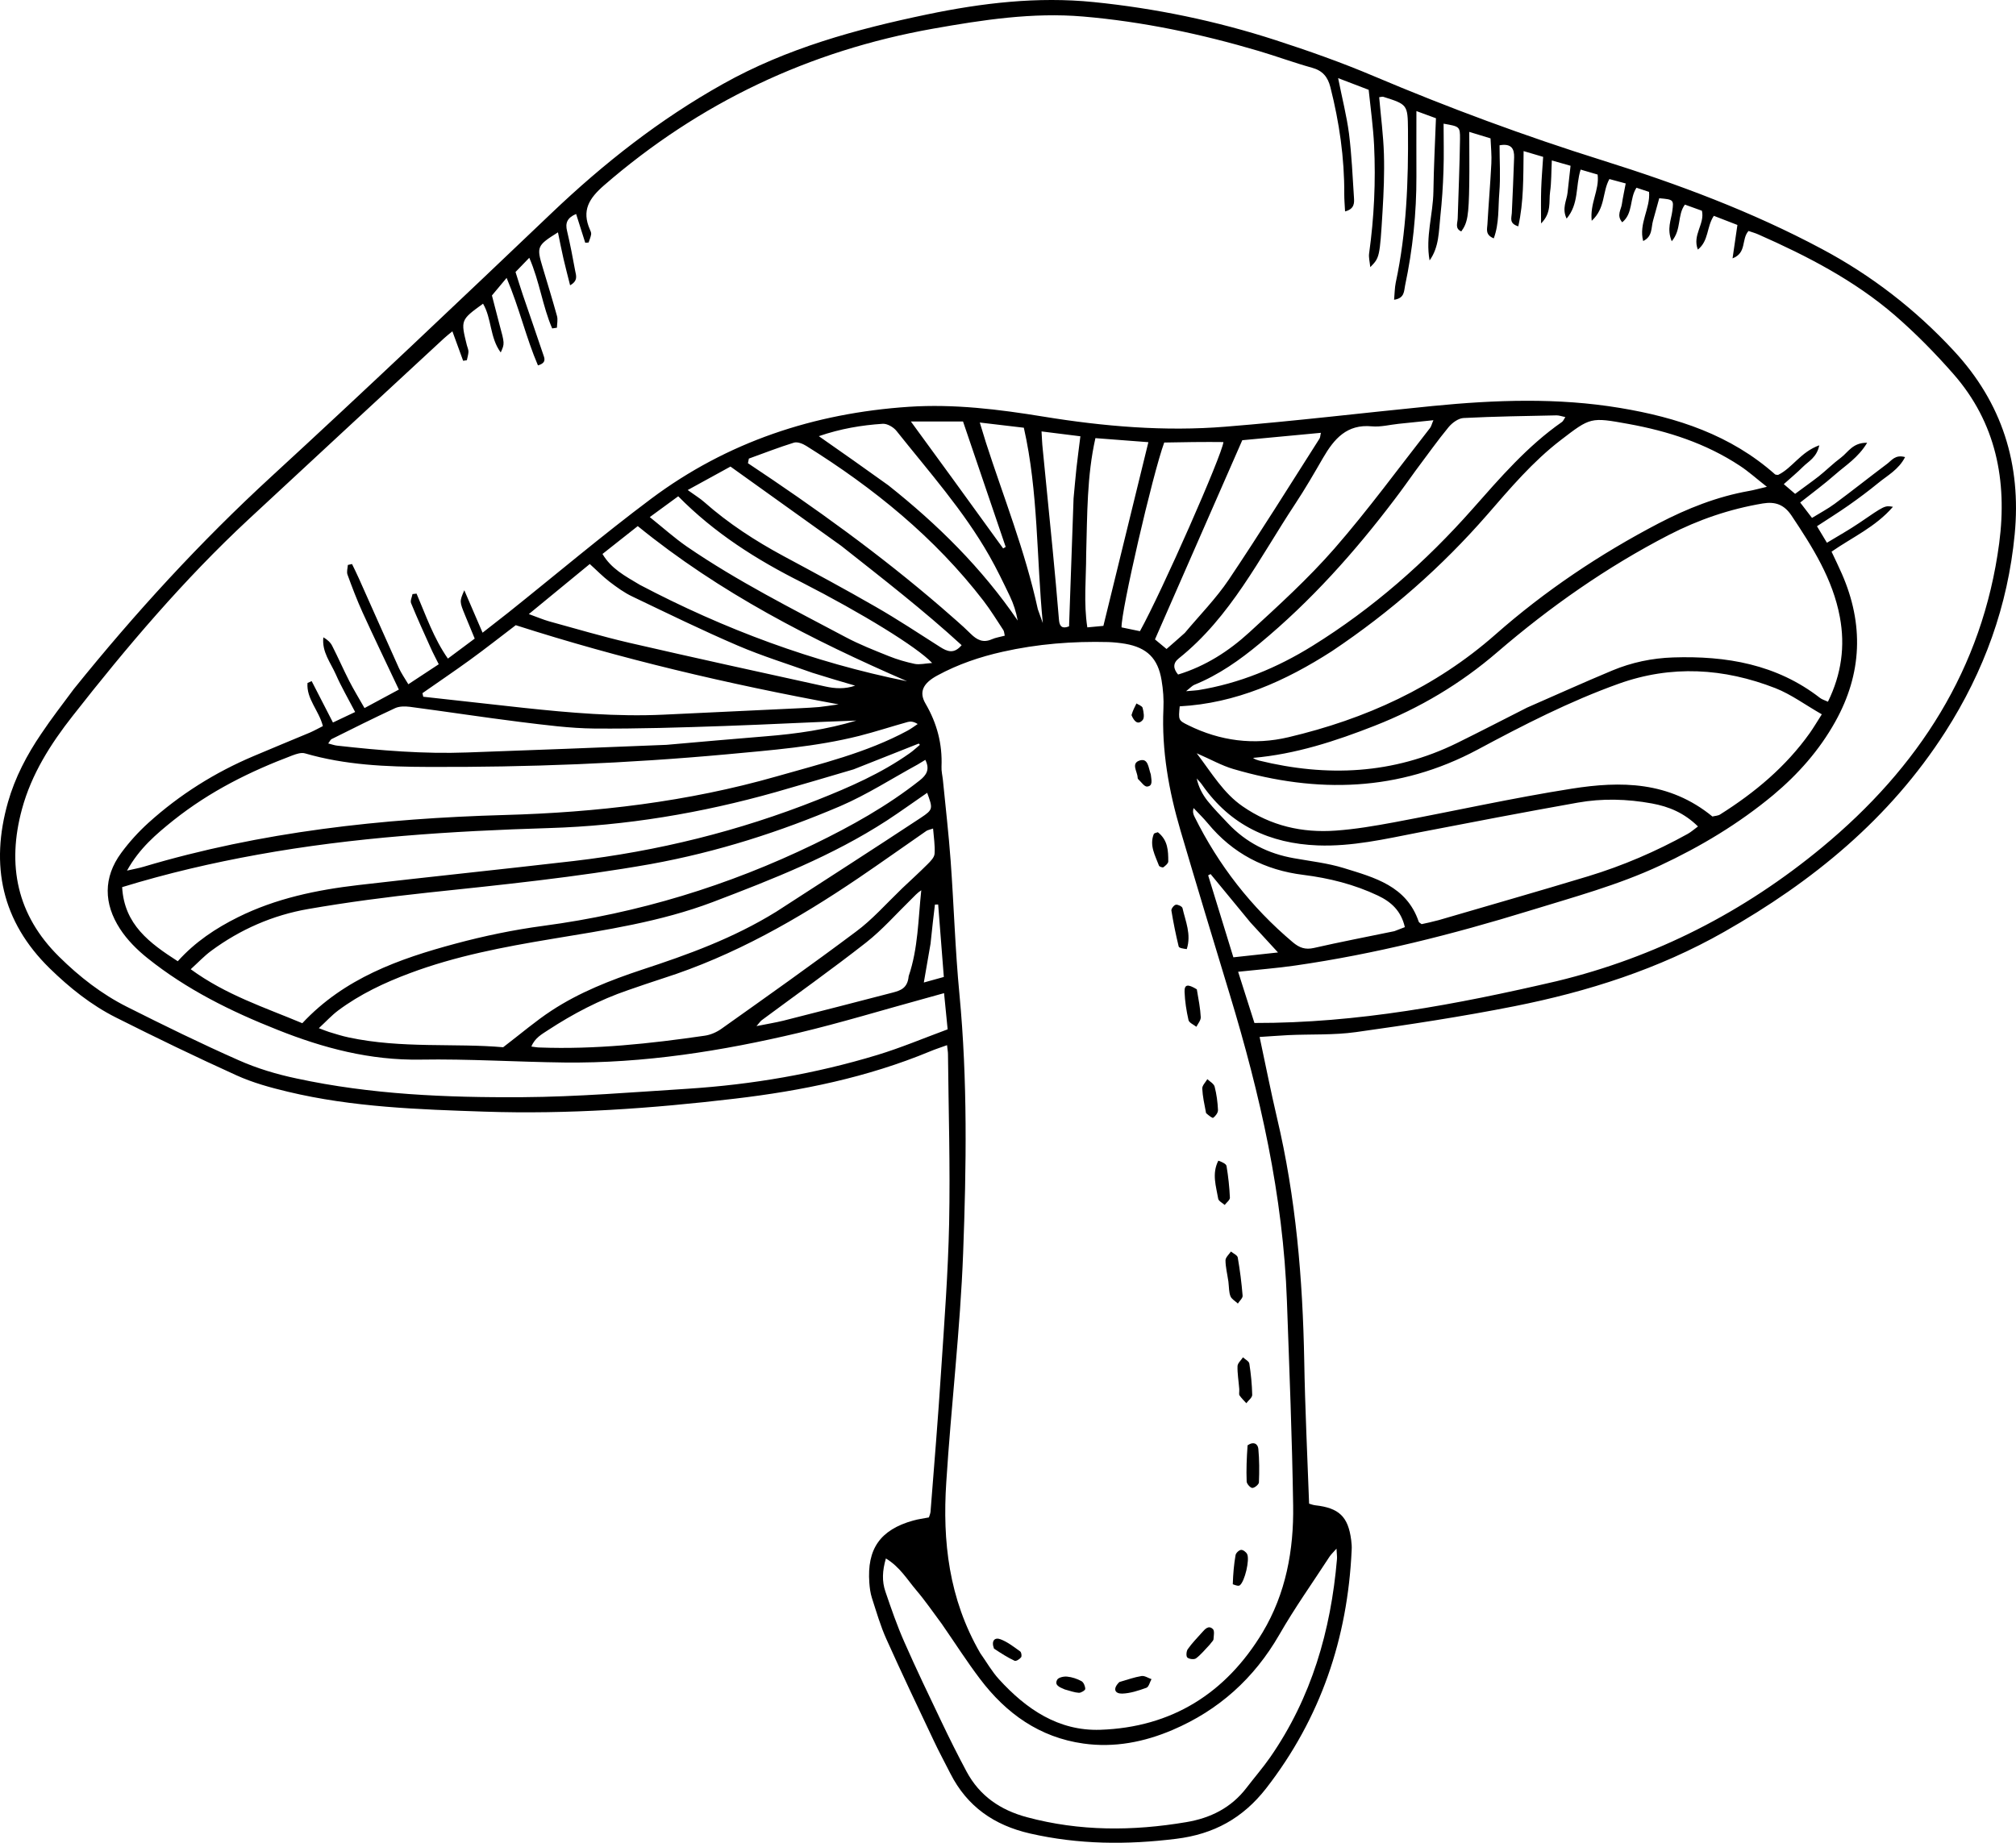<?xml version="1.0" encoding="UTF-8" standalone="no"?>
<!-- Generator: Adobe Adobe Illustrator 24.2.0, SVG Export Plug-In . SVG Version: 6.00 Build 0)  -->

<svg
   version="1.1"
   id="Layer_1"
   x="0px"
   y="0px"
   width="174.346"
   height="159.403"
   viewBox="0 0 174.346 159.403"
   xml:space="preserve"
   sodipodi:docname="hongo.svg"
   inkscape:version="1.4 (e7c3feb1, 2024-10-09)"
   xmlns:inkscape="http://www.inkscape.org/namespaces/inkscape"
   xmlns:sodipodi="http://sodipodi.sourceforge.net/DTD/sodipodi-0.dtd"
   xmlns="http://www.w3.org/2000/svg"
   xmlns:svg="http://www.w3.org/2000/svg"><defs
   id="defs17" /><sodipodi:namedview
   id="namedview17"
   pagecolor="#ffffff"
   bordercolor="#000000"
   borderopacity="0.25"
   inkscape:showpageshadow="2"
   inkscape:pageopacity="0.0"
   inkscape:pagecheckerboard="0"
   inkscape:deskcolor="#d1d1d1"
   inkscape:zoom="1.6816667"
   inkscape:cx="59.464817"
   inkscape:cy="93.062438"
   inkscape:window-width="1200"
   inkscape:window-height="1186"
   inkscape:window-x="0"
   inkscape:window-y="0"
   inkscape:window-maximized="0"
   inkscape:current-layer="Layer_1" />
<g
   id="g17"
   transform="translate(-240.027,-207.041)">
	<g
   id="g16">
		<path
   d="m 246.42,266.63 c 5.31,-6.59 10.94,-12.73 17.1,-18.39 8.16,-7.5 16.19,-15.13 24.21,-22.77 4.51,-4.3 9.36,-8.11 14.81,-11.16 5.52,-3.1 11.53,-4.74 17.66,-6.02 4.75,-0.99 9.55,-1.56 14.4,-1.07 5.35,0.54 10.61,1.63 15.73,3.29 2.87,0.93 5.73,1.94 8.51,3.12 6.47,2.74 13.06,5.18 19.76,7.28 6.53,2.05 12.92,4.43 18.97,7.66 4.3,2.29 8.09,5.22 11.42,8.81 4.2,4.52 5.85,9.84 5.27,15.88 -0.59,6.17 -2.64,11.84 -6,17.09 -4.82,7.52 -11.47,12.95 -19.13,17.3 -5.66,3.22 -11.79,5.17 -18.13,6.43 -4.54,0.9 -9.13,1.6 -13.71,2.24 -1.92,0.27 -3.9,0.17 -5.84,0.26 -0.82,0.04 -1.63,0.11 -2.49,0.16 0.52,2.43 0.97,4.72 1.5,6.98 1.64,6.92 2.23,13.95 2.36,21.05 0.07,4.09 0.27,8.19 0.42,12.34 0.17,0.05 0.35,0.12 0.53,0.14 2.06,0.23 2.85,0.98 3.11,3.01 0.04,0.29 0.06,0.59 0.04,0.88 -0.35,7.62 -2.68,14.52 -7.39,20.59 -2.01,2.58 -4.52,3.97 -7.78,4.37 -4.26,0.53 -8.45,0.5 -12.65,-0.46 -3.1,-0.71 -5.43,-2.33 -6.88,-5.18 -0.48,-0.96 -1,-1.9 -1.45,-2.87 -1.38,-2.91 -2.76,-5.81 -4.08,-8.75 -0.52,-1.15 -0.87,-2.38 -1.26,-3.58 -0.13,-0.41 -0.19,-0.86 -0.22,-1.29 -0.22,-2.95 0.94,-4.6 3.79,-5.4 0.42,-0.12 0.86,-0.17 1.36,-0.27 0.04,-0.13 0.12,-0.31 0.14,-0.48 0.32,-4.08 0.66,-8.17 0.92,-12.25 0.28,-4.23 0.6,-8.47 0.69,-12.71 0.1,-4.88 -0.05,-9.76 -0.1,-14.64 0,-0.19 -0.04,-0.38 -0.08,-0.77 -0.55,0.2 -1.03,0.35 -1.5,0.55 -5.41,2.24 -11.08,3.4 -16.87,4.08 -7.18,0.85 -14.39,1.36 -21.62,1.12 -5.7,-0.19 -11.42,-0.38 -17.01,-1.72 -1.51,-0.36 -3.04,-0.78 -4.45,-1.42 -3.51,-1.59 -6.98,-3.27 -10.42,-5 -2.15,-1.08 -4.02,-2.58 -5.74,-4.26 -4.14,-4.06 -5.16,-8.9 -3.6,-14.38 0.61,-2.13 1.63,-4.08 2.87,-5.9 0.88,-1.32 1.84,-2.55 2.83,-3.89 z m 128.25,25.28 c 8.55,-2.07 16.19,-5.99 22.94,-11.58 8.3,-6.87 13.87,-15.42 15.31,-26.3 0.71,-5.4 -0.27,-10.44 -3.97,-14.65 -1.57,-1.79 -3.26,-3.51 -5.06,-5.07 -3.5,-3.02 -7.59,-5.13 -11.8,-6.99 -0.29,-0.13 -0.6,-0.21 -0.85,-0.3 -0.64,0.72 -0.13,1.89 -1.38,2.37 0.15,-1.05 0.28,-1.93 0.42,-2.89 -0.75,-0.29 -1.41,-0.54 -2.04,-0.79 -0.64,0.97 -0.42,2.15 -1.38,2.92 -0.5,-1.26 0.62,-2.22 0.35,-3.36 -0.51,-0.18 -1,-0.36 -1.47,-0.53 -0.68,0.91 -0.27,2.14 -1.14,3.17 -0.44,-1.07 -0.05,-1.84 0.05,-2.61 0.13,-0.98 0.12,-1 -1.13,-1.11 -0.18,0.64 -0.35,1.29 -0.54,1.95 -0.17,0.6 -0.03,1.36 -0.85,1.75 -0.4,-1.52 0.63,-2.8 0.51,-4.25 -0.39,-0.13 -0.74,-0.24 -1.09,-0.36 -0.62,0.95 -0.27,2.2 -1.23,2.99 -0.52,-0.6 -0.09,-1.1 -0.03,-1.58 0.08,-0.56 0.21,-1.12 0.33,-1.78 -0.55,-0.15 -0.99,-0.27 -1.41,-0.38 -0.63,1.12 -0.32,2.5 -1.53,3.61 -0.17,-1.53 0.68,-2.66 0.51,-4 -0.48,-0.14 -0.97,-0.28 -1.47,-0.43 -0.45,1.45 -0.13,2.95 -1.21,4.24 -0.43,-0.89 0.01,-1.56 0.08,-2.24 0.08,-0.76 0.17,-1.52 0.26,-2.33 -0.59,-0.17 -1.04,-0.29 -1.62,-0.46 -0.05,0.99 -0.03,1.87 -0.15,2.72 -0.12,0.83 0.15,1.8 -0.78,2.73 0,-1.18 -0.02,-2.08 0.01,-2.98 0.03,-0.91 0.11,-1.82 0.17,-2.78 -0.61,-0.18 -1.09,-0.32 -1.69,-0.5 -0.03,2.29 0.01,4.41 -0.46,6.51 -0.82,-0.25 -0.58,-0.74 -0.56,-1.14 0.07,-1.61 0.15,-3.22 0.2,-4.82 0.02,-0.72 -0.21,-1.24 -1.26,-1.05 0,1.36 0.09,2.73 -0.02,4.09 -0.11,1.3 0,2.66 -0.48,3.96 -0.76,-0.31 -0.57,-0.81 -0.55,-1.21 0.1,-1.75 0.25,-3.5 0.34,-5.26 0.04,-0.71 -0.04,-1.43 -0.07,-2.18 -0.66,-0.2 -1.18,-0.36 -1.84,-0.56 0,1.64 0.02,3.05 0,4.46 -0.04,2.8 -0.15,3.41 -0.69,4.15 -0.57,-0.25 -0.32,-0.72 -0.31,-1.13 0.07,-2.29 0.17,-4.58 0.2,-6.88 0.01,-1.07 -0.05,-1.07 -1.42,-1.31 0,1.37 0.04,2.72 -0.01,4.07 -0.04,1.32 -0.13,2.63 -0.27,3.94 -0.14,1.3 -0.1,2.66 -0.93,3.82 -0.37,-2.03 0.3,-3.98 0.33,-5.97 0.03,-2.09 0.14,-4.18 0.22,-6.33 -0.62,-0.23 -1.09,-0.4 -1.69,-0.62 0,2.03 -0.01,3.84 0,5.64 0.01,3.18 -0.32,6.33 -0.98,9.45 -0.1,0.47 -0.03,1.1 -0.95,1.23 0.05,-0.54 0.05,-1.02 0.14,-1.47 0.94,-4.37 1.1,-8.8 1.06,-13.25 -0.02,-2.15 -0.06,-2.18 -2.12,-2.83 -0.09,-0.03 -0.19,0.01 -0.37,0.03 0.14,1.64 0.36,3.28 0.41,4.92 0.05,1.65 -0.02,3.32 -0.12,4.97 -0.24,3.99 -0.26,3.99 -1.06,4.81 -0.05,-0.49 -0.15,-0.85 -0.1,-1.19 0.43,-3.1 0.58,-6.22 0.43,-9.35 -0.08,-1.6 -0.3,-3.19 -0.47,-4.8 -0.92,-0.35 -1.7,-0.65 -2.64,-1.01 0.35,1.76 0.74,3.27 0.94,4.8 0.23,1.84 0.31,3.69 0.43,5.54 0.03,0.45 0.05,0.98 -0.77,1.19 -0.03,-0.57 -0.07,-1.03 -0.07,-1.49 0.02,-3.14 -0.43,-6.22 -1.2,-9.26 -0.23,-0.9 -0.68,-1.43 -1.59,-1.68 -1.55,-0.43 -3.06,-0.99 -4.61,-1.45 -4.97,-1.47 -10.03,-2.54 -15.2,-2.98 -4.36,-0.37 -8.66,0.29 -12.95,1.05 -10.74,1.91 -20.21,6.4 -28.46,13.55 -1.31,1.14 -1.95,2.18 -1.23,3.82 0.06,0.13 0.13,0.29 0.11,0.42 -0.04,0.24 -0.14,0.48 -0.22,0.71 -0.1,0.01 -0.2,0.01 -0.29,0.02 -0.26,-0.83 -0.52,-1.65 -0.79,-2.49 -0.79,0.34 -0.95,0.8 -0.78,1.48 0.27,1.14 0.49,2.29 0.7,3.44 0.07,0.38 0.28,0.85 -0.44,1.25 -0.21,-0.84 -0.4,-1.56 -0.57,-2.29 -0.17,-0.75 -0.32,-1.5 -0.48,-2.29 -1.82,1.14 -1.86,1.25 -1.32,3.04 0.42,1.4 0.85,2.8 1.24,4.21 0.08,0.31 0,0.66 -0.01,1 -0.14,0.02 -0.27,0.04 -0.41,0.06 -0.83,-1.91 -1.08,-4.04 -1.98,-6.11 -0.45,0.46 -0.81,0.83 -1.19,1.23 0.22,0.68 0.41,1.33 0.63,1.97 0.58,1.71 1.18,3.41 1.75,5.12 0.12,0.35 0.34,0.76 -0.44,0.99 -1.02,-2.37 -1.6,-4.94 -2.71,-7.57 -0.49,0.58 -0.85,1.02 -1.27,1.52 0.2,0.78 0.42,1.62 0.64,2.47 0.46,1.69 0.47,1.69 0.12,2.46 -0.95,-1.28 -0.77,-2.93 -1.53,-4.22 -1.94,1.41 -1.94,1.41 -1.4,3.59 0.05,0.19 0.14,0.38 0.14,0.57 -0.01,0.24 -0.09,0.49 -0.14,0.73 -0.11,0.02 -0.21,0.03 -0.32,0.05 -0.3,-0.82 -0.6,-1.64 -0.93,-2.55 -0.31,0.26 -0.54,0.43 -0.75,0.63 -5.62,5.21 -11.26,10.41 -16.87,15.63 -5.59,5.2 -10.52,11.01 -15.22,17.01 -1.91,2.43 -3.56,5.03 -4.38,8.05 -1.32,4.85 -0.45,9.18 3.22,12.79 1.75,1.73 3.68,3.23 5.87,4.33 3.18,1.6 6.38,3.17 9.64,4.61 1.59,0.71 3.3,1.22 5.01,1.58 6.43,1.39 12.97,1.66 19.51,1.62 4.78,-0.03 9.55,-0.43 14.32,-0.73 5.57,-0.36 11.05,-1.3 16.39,-2.92 2.04,-0.62 4.01,-1.45 6.09,-2.22 -0.11,-1.12 -0.2,-2.07 -0.31,-3.13 -0.67,0.18 -1.18,0.33 -1.69,0.47 -3.62,0.99 -7.22,2.09 -10.87,2.96 -6.66,1.58 -13.41,2.65 -20.28,2.57 -4.15,-0.05 -8.3,-0.32 -12.44,-0.25 -4.35,0.07 -8.39,-0.99 -12.37,-2.58 -4.02,-1.59 -7.86,-3.49 -11.24,-6.2 -0.9,-0.72 -1.76,-1.58 -2.38,-2.54 -1.4,-2.16 -1.46,-4.43 0.11,-6.56 0.69,-0.94 1.49,-1.82 2.35,-2.6 2.7,-2.44 5.75,-4.36 9.11,-5.78 1.62,-0.69 3.24,-1.35 4.86,-2.03 0.39,-0.17 0.76,-0.38 1.12,-0.56 -0.34,-1.35 -1.44,-2.36 -1.33,-3.73 0.12,-0.05 0.24,-0.1 0.36,-0.16 0.6,1.17 1.2,2.34 1.84,3.58 0.71,-0.33 1.3,-0.62 1.92,-0.91 -0.61,-1.17 -1.2,-2.18 -1.67,-3.25 -0.45,-1.02 -1.22,-1.94 -1.08,-3.21 0.35,0.2 0.62,0.44 0.77,0.75 0.51,1 0.96,2.03 1.47,3.03 0.39,0.76 0.84,1.5 1.32,2.34 1.11,-0.6 2.07,-1.11 2.97,-1.6 -1.11,-2.35 -2.15,-4.51 -3.14,-6.68 -0.48,-1.06 -0.9,-2.16 -1.3,-3.26 -0.09,-0.25 0.01,-0.56 0.03,-0.84 0.12,-0.03 0.24,-0.05 0.36,-0.08 0.2,0.41 0.4,0.82 0.59,1.24 1.15,2.58 2.3,5.17 3.46,7.75 0.21,0.46 0.51,0.89 0.82,1.41 0.95,-0.63 1.75,-1.15 2.63,-1.73 -0.27,-0.55 -0.5,-0.97 -0.69,-1.4 -0.58,-1.29 -1.17,-2.58 -1.7,-3.88 -0.09,-0.21 0.07,-0.52 0.12,-0.79 0.12,-0.01 0.23,-0.03 0.35,-0.04 0.81,1.89 1.48,3.86 2.71,5.62 0.84,-0.63 1.57,-1.17 2.32,-1.73 -0.31,-0.76 -0.57,-1.38 -0.83,-2.01 -0.49,-1.2 -0.49,-1.2 -0.07,-2.17 0.55,1.28 1.04,2.41 1.58,3.67 0.83,-0.65 1.52,-1.18 2.2,-1.72 4.12,-3.29 8.15,-6.7 12.37,-9.86 6.59,-4.93 14.1,-7.41 22.29,-7.96 3.93,-0.26 7.79,0.22 11.65,0.85 5.22,0.85 10.48,1.3 15.75,0.87 5.98,-0.48 11.94,-1.2 17.91,-1.79 5.4,-0.53 10.81,-0.73 16.2,0.17 4.94,0.82 9.57,2.34 13.4,5.74 0.06,0.05 0.18,0.04 0.27,0.05 1.24,-0.6 1.93,-1.97 3.56,-2.56 -0.22,1.06 -0.93,1.38 -1.4,1.85 -0.51,0.51 -1.07,0.97 -1.67,1.51 0.38,0.32 0.66,0.56 0.98,0.84 0.73,-0.55 1.41,-1.02 2.06,-1.53 0.65,-0.52 1.24,-1.11 1.9,-1.6 0.62,-0.46 1.01,-1.31 2.27,-1.29 -0.78,1.3 -1.86,1.95 -2.77,2.75 -0.94,0.83 -1.96,1.58 -3.02,2.42 0.36,0.46 0.67,0.87 1.02,1.33 0.73,-0.45 1.38,-0.79 1.96,-1.22 1.53,-1.13 3.02,-2.32 4.54,-3.46 0.39,-0.29 0.7,-0.82 1.55,-0.58 -0.56,1.09 -1.53,1.59 -2.32,2.24 -0.83,0.68 -1.69,1.32 -2.57,1.94 -0.87,0.61 -1.77,1.17 -2.73,1.8 0.29,0.48 0.53,0.89 0.86,1.43 0.99,-0.6 1.92,-1.12 2.79,-1.71 2.21,-1.51 2.2,-1.52 2.92,-1.4 -1.51,1.75 -3.53,2.64 -5.31,3.88 0.32,0.68 0.62,1.29 0.89,1.91 1.91,4.36 1.76,8.63 -0.57,12.8 -1.37,2.46 -3.21,4.54 -5.36,6.34 -2.98,2.48 -6.28,4.46 -9.79,6.1 -3.64,1.7 -7.51,2.74 -11.33,3.92 -6.63,2.04 -13.34,3.74 -20.22,4.73 -1.58,0.23 -3.18,0.35 -4.94,0.54 0.5,1.57 0.97,3.03 1.41,4.43 8.94,0.02 17.46,-1.6 26.16,-3.62 z m -49.87,58.13 c 0.54,0.76 1,1.58 1.62,2.26 2.35,2.58 5.14,4.49 8.76,4.37 6.18,-0.21 10.87,-3.16 14.04,-8.43 2.01,-3.36 2.7,-7.12 2.64,-10.97 -0.09,-5.9 -0.33,-11.8 -0.54,-17.71 -0.32,-9.08 -2.32,-17.86 -4.95,-26.52 -1.43,-4.71 -2.86,-9.43 -4.25,-14.15 -1.01,-3.43 -1.64,-6.93 -1.48,-10.53 0.04,-0.82 -0.02,-1.66 -0.16,-2.48 -0.31,-1.89 -1.26,-2.82 -3.14,-3.15 -0.48,-0.08 -0.97,-0.13 -1.45,-0.15 -3.09,-0.08 -6.14,0.16 -9.16,0.84 -1.96,0.44 -3.85,1.08 -5.62,2.04 -1.25,0.67 -1.64,1.43 -1.04,2.45 0.99,1.7 1.46,3.48 1.38,5.44 -0.02,0.39 0.08,0.78 0.12,1.16 0.23,2.33 0.5,4.66 0.67,6.99 0.28,3.84 0.39,7.7 0.76,11.54 0.71,7.46 0.6,14.93 0.32,22.39 -0.25,6.62 -1.04,13.23 -1.46,19.85 -0.33,5.07 0.21,10.04 2.94,14.76 z m 30.41,-86.67 c -4.03,2.59 -8.3,4.51 -13.16,4.77 -0.11,1.17 -0.13,1.21 0.73,1.63 2.76,1.37 5.69,1.75 8.68,1.04 6.64,-1.57 12.69,-4.3 17.89,-8.88 4.29,-3.78 9.03,-6.96 14.12,-9.62 2.48,-1.29 5.05,-2.31 7.81,-2.8 0.41,-0.07 0.82,-0.19 1.55,-0.36 -0.92,-0.72 -1.59,-1.33 -2.34,-1.82 -2.94,-1.94 -6.22,-3 -9.65,-3.62 -3.26,-0.59 -3.26,-0.58 -5.85,1.41 -2.42,1.86 -4.37,4.17 -6.35,6.45 -3.91,4.48 -8.32,8.38 -13.43,11.8 z m 16.88,4.88 c 2.45,-1.07 4.9,-2.18 7.37,-3.21 1.68,-0.7 3.44,-1.07 5.26,-1.13 4.6,-0.15 8.95,0.59 12.7,3.5 0.18,0.14 0.41,0.2 0.69,0.33 1.17,-2.39 1.5,-4.81 1.03,-7.32 -0.61,-3.29 -2.36,-6.05 -4.18,-8.78 -0.63,-0.94 -1.39,-1.23 -2.48,-1.05 -2.86,0.48 -5.56,1.4 -8.14,2.73 -5.36,2.77 -10.26,6.21 -14.82,10.13 -3.18,2.74 -6.71,4.84 -10.61,6.37 -3.39,1.33 -6.84,2.46 -10.52,2.78 0.17,0.13 0.34,0.18 0.52,0.23 5.88,1.44 11.61,1.19 17.11,-1.51 1.97,-0.97 3.92,-1.98 6.07,-3.07 z m 16.03,9.42 c 0.23,-0.06 0.49,-0.06 0.67,-0.18 3,-1.89 5.68,-4.13 7.75,-7.04 0.33,-0.47 0.62,-0.96 1.04,-1.62 -1.41,-0.8 -2.64,-1.72 -4.01,-2.26 -4.46,-1.74 -9,-2.02 -13.57,-0.38 -4.24,1.52 -8.23,3.57 -12.18,5.69 -6.82,3.65 -13.89,3.81 -21.14,1.68 -0.99,-0.29 -1.92,-0.82 -3.16,-1.36 1.35,1.79 2.33,3.46 3.97,4.59 2.44,1.69 5.15,2.31 8.05,2.1 1.7,-0.12 3.39,-0.41 5.06,-0.72 5.13,-0.96 10.22,-2.1 15.37,-2.91 4.2,-0.66 8.4,-0.66 12.15,2.41 z m -66.64,69.85 c -0.73,-0.98 -1.42,-1.99 -2.21,-2.92 -0.79,-0.93 -1.42,-2.02 -2.63,-2.75 -0.31,1.06 -0.35,1.98 -0.04,2.87 0.5,1.47 1.01,2.95 1.64,4.37 1.02,2.32 2.12,4.61 3.21,6.89 0.69,1.45 1.41,2.89 2.17,4.31 1.13,2.1 2.91,3.32 5.21,3.94 4.57,1.23 9.16,1.21 13.78,0.43 2.1,-0.35 3.89,-1.24 5.21,-2.96 0.68,-0.89 1.42,-1.74 2.06,-2.66 3.57,-5.15 5.24,-10.95 5.77,-17.13 0.02,-0.22 -0.02,-0.44 -0.04,-0.91 -0.31,0.35 -0.48,0.51 -0.6,0.69 -1.46,2.25 -3.02,4.44 -4.35,6.76 -2.18,3.78 -5.24,6.53 -9.22,8.23 -2.45,1.05 -5.05,1.56 -7.72,1.18 -3.79,-0.53 -6.68,-2.6 -8.94,-5.59 -1.13,-1.49 -2.13,-3.06 -3.3,-4.75 z m -25.21,-65.73 c -6.39,1.13 -12.85,1.79 -19.3,2.47 -3.44,0.37 -6.88,0.82 -10.28,1.41 -3.06,0.53 -5.88,1.76 -8.4,3.62 -0.61,0.45 -1.13,1.01 -1.77,1.59 3.05,2.23 6.39,3.3 9.65,4.67 3.63,-3.89 8.36,-5.57 13.24,-6.88 2.49,-0.67 5.04,-1.2 7.59,-1.54 8.2,-1.09 16,-3.47 23.43,-7.07 3.21,-1.56 6.32,-3.29 9.13,-5.51 0.6,-0.47 0.9,-0.96 0.49,-1.78 -0.25,0.15 -0.45,0.28 -0.66,0.4 -2.22,1.21 -4.37,2.6 -6.69,3.6 -5.21,2.22 -10.59,3.96 -16.43,5.02 z m -41.26,-3.78 c -1.46,1.18 -2.91,2.38 -4,4.34 0.69,-0.16 1.06,-0.22 1.42,-0.33 10.18,-3.04 20.65,-4.18 31.21,-4.48 8,-0.22 15.85,-1.14 23.55,-3.34 3.84,-1.1 7.75,-2.03 11.31,-3.95 0.31,-0.17 0.6,-0.38 0.89,-0.58 -0.35,-0.22 -0.61,-0.24 -0.85,-0.18 -1.41,0.39 -2.8,0.85 -4.22,1.21 -3.75,0.94 -7.59,1.23 -11.44,1.59 -8.61,0.79 -17.24,1.13 -25.88,1.09 -3.55,-0.01 -7.12,-0.16 -10.59,-1.17 -0.33,-0.1 -0.76,0.05 -1.11,0.18 -3.62,1.37 -7.07,3.06 -10.29,5.62 z m 52.14,7.9 c 4.17,-2.7 8.36,-5.39 12.51,-8.13 1.09,-0.72 1.04,-0.8 0.55,-2.16 -1.17,0.8 -2.31,1.63 -3.49,2.4 -4.7,3.05 -9.88,5.08 -15.08,7.06 -4.5,1.7 -9.24,2.41 -13.95,3.19 -4.14,0.69 -8.26,1.47 -12.21,2.95 -2.2,0.82 -4.32,1.82 -6.21,3.23 -0.56,0.42 -1.04,0.95 -1.67,1.53 0.45,0.17 0.67,0.26 0.89,0.33 0.56,0.17 1.12,0.35 1.69,0.47 4.57,0.98 9.23,0.48 13.36,0.85 1.62,-1.24 2.84,-2.29 4.17,-3.16 2.42,-1.59 5.1,-2.64 7.84,-3.55 3.96,-1.3 7.86,-2.7 11.6,-5.01 z m 6.7,-12.32 c -2.25,0.66 -4.49,1.33 -6.74,1.97 -6.41,1.81 -12.95,2.91 -19.61,3.11 -8.45,0.26 -16.86,0.79 -25.19,2.3 -3.93,0.71 -7.81,1.61 -11.72,2.81 0.18,3.25 2.39,4.85 4.81,6.41 1.5,-1.67 3.28,-2.85 5.21,-3.81 3.28,-1.63 6.81,-2.36 10.41,-2.78 6.2,-0.72 12.41,-1.36 18.62,-2.08 7.26,-0.85 14.3,-2.59 21.09,-5.29 2.77,-1.1 5.5,-2.29 7.95,-4.02 0.32,-0.22 0.6,-0.49 0.9,-0.74 -0.03,-0.04 -0.07,-0.07 -0.1,-0.11 -1.82,0.72 -3.62,1.43 -5.63,2.23 z m 50.61,13.04 c 4.3,-1.26 8.62,-2.49 12.91,-3.79 2.99,-0.91 5.86,-2.14 8.6,-3.66 0.31,-0.17 0.58,-0.42 0.9,-0.65 -1.19,-1.17 -2.51,-1.72 -3.99,-1.99 -2.14,-0.39 -4.28,-0.45 -6.41,-0.07 -4.61,0.82 -9.2,1.7 -13.8,2.59 -2.87,0.56 -5.72,1.22 -8.68,1.11 -4.15,-0.16 -7.55,-1.74 -9.98,-5.21 -0.14,-0.21 -0.32,-0.39 -0.49,-0.58 0.16,0.75 0.5,1.38 0.93,1.93 0.55,0.69 1.17,1.31 1.77,1.95 1.56,1.66 3.48,2.63 5.72,3.02 1.44,0.26 2.91,0.42 4.3,0.85 2.65,0.82 5.43,1.54 6.48,4.64 0.03,0.08 0.14,0.12 0.25,0.21 0.42,-0.09 0.85,-0.18 1.49,-0.35 z m -46.43,-2.73 c 0.74,-0.7 1.5,-1.39 2.22,-2.11 0.25,-0.25 0.58,-0.58 0.6,-0.9 0.05,-0.7 -0.07,-1.41 -0.13,-2.18 -0.31,0.11 -0.46,0.13 -0.57,0.2 -1.97,1.36 -3.91,2.75 -5.89,4.09 -5.27,3.57 -10.77,6.71 -16.87,8.66 -1.02,0.33 -2.04,0.68 -3.05,1.03 -2.46,0.84 -4.75,2.04 -6.92,3.46 -0.53,0.35 -1.14,0.67 -1.44,1.42 0.33,0.04 0.51,0.08 0.7,0.08 4.8,0.18 9.55,-0.33 14.29,-1.02 0.5,-0.07 1.03,-0.3 1.45,-0.6 3.9,-2.77 7.8,-5.53 11.63,-8.4 1.4,-1.03 2.57,-2.37 3.98,-3.73 z m 44.42,-36.15 c -0.6,0.83 -1.19,1.67 -1.81,2.48 -3.45,4.56 -7.25,8.81 -11.67,12.47 -1.73,1.44 -3.56,2.73 -5.66,3.58 -0.17,0.07 -0.31,0.23 -0.71,0.55 0.57,-0.05 0.81,-0.06 1.04,-0.09 3.57,-0.58 6.83,-1.93 9.89,-3.83 5.22,-3.24 9.78,-7.25 13.84,-11.84 2.39,-2.7 4.74,-5.44 7.74,-7.53 0.1,-0.07 0.15,-0.21 0.29,-0.42 -0.3,-0.06 -0.53,-0.15 -0.76,-0.15 -2.68,0.06 -5.36,0.09 -8.04,0.23 -0.45,0.02 -0.98,0.41 -1.29,0.78 -0.96,1.16 -1.83,2.4 -2.86,3.77 z m -77.15,20.52 c 4.03,0.43 8.06,0.78 12.12,0.59 3.95,-0.19 7.89,-0.37 11.84,-0.56 0.54,-0.03 1.07,-0.05 1.61,-0.1 0.48,-0.05 0.96,-0.13 1.68,-0.23 -9.62,-1.77 -18.86,-3.94 -27.92,-6.85 -1.33,1.01 -2.63,2.04 -3.97,3.01 -1.35,0.98 -2.73,1.91 -4.1,2.87 0.02,0.1 0.05,0.21 0.07,0.31 2.79,0.31 5.6,0.62 8.67,0.96 z m 75.69,-24.57 c -0.77,0.08 -1.56,0.29 -2.32,0.22 -2.17,-0.21 -3.27,1.09 -4.22,2.72 -0.78,1.35 -1.56,2.7 -2.42,4 -3.08,4.66 -5.57,9.77 -10.07,13.36 -0.51,0.41 -0.48,0.88 -0.05,1.39 2.38,-0.73 4.39,-2.03 6.15,-3.64 2.55,-2.34 5.12,-4.68 7.38,-7.27 2.91,-3.34 5.53,-6.93 8.26,-10.42 0.11,-0.14 0.14,-0.33 0.29,-0.67 -1.02,0.11 -1.88,0.2 -3,0.31 z m -39.51,15.92 c 0.84,0.75 1.71,1.46 2.5,2.25 0.54,0.53 1.07,0.8 1.82,0.47 0.34,-0.15 0.72,-0.2 1.12,-0.31 -0.05,-0.22 -0.05,-0.37 -0.12,-0.48 -0.56,-0.85 -1.1,-1.73 -1.72,-2.54 -4.22,-5.48 -9.5,-9.76 -15.33,-13.4 -0.3,-0.19 -0.76,-0.37 -1.06,-0.28 -1.32,0.41 -2.6,0.91 -3.9,1.38 -0.03,0.13 -0.06,0.27 -0.08,0.4 5.76,3.83 11.38,7.86 16.77,12.51 z m -23.81,11.85 c 2.87,-0.25 5.73,-0.51 8.6,-0.74 2.65,-0.21 5.27,-0.59 7.82,-1.36 -3.81,0.13 -7.6,0.34 -11.4,0.47 -3.75,0.13 -7.51,0.25 -11.26,0.22 -2.14,-0.02 -4.28,-0.31 -6.41,-0.57 -3.19,-0.4 -6.37,-0.89 -9.56,-1.31 -0.41,-0.05 -0.89,-0.05 -1.25,0.11 -1.86,0.86 -3.69,1.78 -5.52,2.69 -0.09,0.05 -0.14,0.19 -0.28,0.37 0.33,0.08 0.55,0.17 0.78,0.19 3.74,0.42 7.48,0.73 11.24,0.59 5.66,-0.2 11.32,-0.42 17.24,-0.66 z m 44.82,-9.68 c 1.28,-1.53 2.7,-2.97 3.81,-4.62 2.69,-4.01 5.24,-8.11 7.84,-12.19 0.07,-0.11 0.06,-0.26 0.12,-0.5 -2.33,0.22 -4.6,0.43 -6.8,0.64 -2.54,5.81 -5.04,11.5 -7.55,17.23 0.33,0.28 0.63,0.52 1,0.83 0.49,-0.42 0.96,-0.84 1.58,-1.39 z m -29.71,-7.53 c -3.16,-2.27 -6.32,-4.53 -9.58,-6.86 -1.05,0.57 -2.18,1.2 -3.7,2.03 0.65,0.47 1.07,0.72 1.43,1.04 2.09,1.85 4.42,3.36 6.87,4.68 2.66,1.43 5.32,2.86 7.94,4.37 1.9,1.09 3.73,2.3 5.58,3.48 0.63,0.4 1.2,0.64 1.87,-0.15 -3.28,-3.01 -6.78,-5.72 -10.41,-8.59 z m -2.49,10.98 c -2.15,-0.77 -4.35,-1.45 -6.45,-2.35 -3.08,-1.32 -6.1,-2.8 -9.13,-4.25 -0.7,-0.33 -1.34,-0.8 -1.96,-1.27 -0.6,-0.46 -1.13,-1.01 -1.72,-1.54 -1.75,1.43 -3.41,2.8 -5.27,4.33 0.78,0.28 1.26,0.49 1.76,0.63 2.3,0.63 4.59,1.31 6.91,1.85 5.64,1.3 11.3,2.54 16.96,3.78 0.85,0.19 1.72,0.24 2.59,-0.07 -1.15,-0.33 -2.31,-0.68 -3.69,-1.11 z m 50.32,22.35 c 0.3,-0.11 0.6,-0.23 0.91,-0.35 -0.32,-1.4 -1.17,-2.18 -2.33,-2.73 -2.05,-0.97 -4.21,-1.51 -6.44,-1.79 -3.34,-0.41 -6.12,-1.85 -8.27,-4.46 -0.38,-0.46 -0.82,-0.88 -1.23,-1.32 -0.1,0.34 -0.02,0.55 0.08,0.75 2.08,4.2 4.9,7.82 8.49,10.85 0.58,0.49 1.09,0.67 1.84,0.5 2.23,-0.51 4.48,-0.94 6.95,-1.45 z m -65.25,-29.96 c 7.32,3.85 15,6.71 23.11,8.34 -8.24,-3.58 -16.19,-7.64 -23.29,-13.42 -0.98,0.78 -2,1.58 -3.05,2.41 0.75,1.27 1.92,1.89 3.23,2.67 z m 47.86,-12.35 c -0.86,0.01 -1.72,0.03 -2.51,0.04 -1.01,2.76 -3.75,14.65 -3.69,15.99 0.53,0.11 1.08,0.22 1.59,0.33 1.9,-3.43 7.1,-15.23 7.22,-16.36 -0.78,-0.01 -1.55,-0.01 -2.61,0 z m -33.87,12.13 c -3.89,-1.95 -7.54,-4.26 -10.67,-7.44 -0.81,0.6 -1.54,1.13 -2.46,1.8 1.17,0.94 2.15,1.82 3.22,2.56 4.35,2.98 9.06,5.35 13.71,7.82 1.2,0.64 2.48,1.14 3.75,1.65 0.72,0.29 1.48,0.51 2.24,0.67 0.42,0.08 0.89,-0.04 1.5,-0.08 -1.3,-1.38 -6.04,-4.29 -11.29,-6.98 z m 7.5,-8.39 c 4.26,3.38 8.1,7.17 11.19,11.7 -0.14,-0.76 -0.36,-1.44 -0.67,-2.09 -0.57,-1.19 -1.14,-2.38 -1.79,-3.52 -2.23,-3.92 -5.23,-7.28 -8.02,-10.79 -0.26,-0.33 -0.81,-0.65 -1.2,-0.62 -1.82,0.12 -3.63,0.42 -5.52,1.07 2.05,1.43 3.95,2.77 6.01,4.25 z m 17.11,6.01 c 0,2.07 -0.23,4.15 0.1,6.28 0.56,-0.05 0.98,-0.09 1.39,-0.13 1.3,-5.33 2.59,-10.56 3.89,-15.89 -1.56,-0.12 -3.01,-0.23 -4.58,-0.35 -0.74,3.29 -0.7,6.55 -0.8,10.09 z m -15.35,36.45 c 0.82,-2.4 0.82,-4.92 1.09,-7.43 -0.36,0.23 -0.6,0.52 -0.87,0.78 -1.29,1.26 -2.49,2.63 -3.9,3.74 -2.96,2.32 -6.02,4.49 -9.04,6.73 -0.1,0.08 -0.18,0.2 -0.44,0.5 0.94,-0.19 1.64,-0.3 2.33,-0.47 3.17,-0.8 6.33,-1.62 9.49,-2.44 0.62,-0.17 1.25,-0.36 1.34,-1.41 z m 11.17,-31.74 c 0.14,0.4 0.29,0.8 0.43,1.2 -0.55,-5.64 -0.38,-11.32 -1.64,-16.9 -1.24,-0.15 -2.43,-0.29 -3.81,-0.45 0.22,0.72 0.37,1.23 0.53,1.73 1.52,4.72 3.38,9.33 4.49,14.42 z m 3.09,-9.59 c 0.08,-0.87 0.16,-1.75 0.25,-2.62 0.1,-0.89 0.22,-1.78 0.34,-2.75 -1.21,-0.15 -2.24,-0.28 -3.36,-0.42 0.04,0.63 0.05,1.06 0.1,1.49 0.28,2.91 0.58,5.81 0.86,8.72 0.2,2.04 0.38,4.07 0.55,6.11 0.05,0.57 0.3,0.77 0.87,0.54 0.13,-3.61 0.25,-7.2 0.39,-11.07 z m -6.78,3.38 c 0.23,0.32 0.46,0.64 0.69,0.95 0.07,-0.04 0.15,-0.09 0.22,-0.13 -1.23,-3.62 -2.46,-7.23 -3.69,-10.85 -1.53,0 -2.96,0 -4.51,0 2.45,3.36 4.82,6.6 7.29,10.03 z m 22.08,33.31 c -1.15,-1.4 -2.3,-2.79 -3.45,-4.19 -0.07,0.04 -0.14,0.07 -0.21,0.11 0.72,2.33 1.43,4.67 2.18,7.09 1.4,-0.15 2.61,-0.28 3.86,-0.42 -0.82,-0.89 -1.53,-1.66 -2.38,-2.59 z m -27.67,1.84 c -0.19,1.07 -0.37,2.15 -0.58,3.35 0.66,-0.18 1.16,-0.32 1.73,-0.48 -0.17,-2.17 -0.33,-4.22 -0.49,-6.27 -0.09,0 -0.19,0 -0.28,0.01 -0.13,1.04 -0.24,2.08 -0.38,3.39 z"
   id="path1" />
		<path
   d="m 346.26,317.9 c -0.1,-0.69 -0.25,-1.27 -0.25,-1.84 0,-0.25 0.3,-0.51 0.47,-0.76 0.21,0.17 0.56,0.32 0.59,0.52 0.19,1.09 0.33,2.19 0.42,3.3 0.02,0.21 -0.27,0.45 -0.41,0.68 -0.22,-0.21 -0.54,-0.38 -0.64,-0.63 -0.14,-0.35 -0.12,-0.76 -0.18,-1.27 z"
   id="path2" />
		<path
   d="m 342.66,289.14 c -0.31,-0.04 -0.67,-0.09 -0.7,-0.23 -0.25,-1.03 -0.46,-2.07 -0.63,-3.11 -0.02,-0.15 0.22,-0.47 0.39,-0.5 0.17,-0.03 0.54,0.15 0.57,0.29 0.26,1.15 0.78,2.27 0.37,3.55 z"
   id="path3" />
		<path
   d="m 347.92,332.06 c 0.55,-0.37 0.89,-0.1 0.93,0.31 0.09,0.96 0.09,1.93 0.05,2.9 -0.01,0.18 -0.37,0.48 -0.57,0.48 -0.17,0 -0.48,-0.35 -0.49,-0.55 -0.04,-1.02 0,-2.04 0.08,-3.14 z"
   id="path4" />
		<path
   d="m 347.2,327.2 c -0.06,-0.75 -0.17,-1.37 -0.15,-1.99 0.01,-0.26 0.31,-0.5 0.47,-0.76 0.19,0.18 0.52,0.34 0.55,0.54 0.14,0.9 0.23,1.81 0.25,2.71 0,0.24 -0.33,0.48 -0.51,0.72 -0.2,-0.22 -0.42,-0.43 -0.59,-0.68 -0.06,-0.09 -0.01,-0.27 -0.02,-0.54 z"
   id="path5" />
		<path
   d="m 345.39,307.44 c 0.32,0.12 0.68,0.27 0.71,0.47 0.15,0.9 0.25,1.82 0.29,2.73 0.01,0.2 -0.29,0.42 -0.45,0.63 -0.19,-0.17 -0.52,-0.33 -0.56,-0.53 -0.18,-1.08 -0.57,-2.16 0.01,-3.3 z"
   id="path6" />
		<path
   d="m 343.53,292.62 c 0.15,0.88 0.3,1.64 0.34,2.41 0.01,0.27 -0.24,0.56 -0.38,0.83 -0.24,-0.19 -0.63,-0.35 -0.68,-0.58 -0.18,-0.8 -0.31,-1.62 -0.34,-2.44 -0.02,-0.64 0.26,-0.71 1.06,-0.22 z"
   id="path7" />
		<path
   d="m 336.83,352.54 c 0.71,-0.21 1.31,-0.42 1.92,-0.52 0.27,-0.04 0.57,0.17 0.86,0.27 -0.15,0.26 -0.23,0.68 -0.45,0.75 -0.67,0.24 -1.39,0.48 -2.09,0.5 -0.63,0.01 -0.84,-0.41 -0.24,-1 z"
   id="path8" />
		<path
   d="m 344.65,349.3 c -0.44,0.46 -0.77,0.88 -1.19,1.19 -0.16,0.12 -0.59,0.07 -0.75,-0.07 -0.12,-0.11 -0.09,-0.55 0.04,-0.73 0.36,-0.51 0.8,-0.96 1.22,-1.43 0.26,-0.29 0.57,-0.67 0.95,-0.3 0.16,0.15 0.07,0.59 0.05,0.9 -0.03,0.12 -0.17,0.23 -0.32,0.44 z"
   id="path9" />
		<path
   d="m 344.33,303.33 c -0.15,-0.78 -0.3,-1.46 -0.33,-2.13 -0.01,-0.26 0.28,-0.54 0.44,-0.81 0.22,0.21 0.57,0.4 0.63,0.65 0.17,0.66 0.26,1.34 0.29,2.02 0.01,0.23 -0.21,0.52 -0.41,0.67 -0.06,0.06 -0.37,-0.18 -0.62,-0.4 z"
   id="path10" />
		<path
   d="m 346.64,344.08 c 0.03,-0.91 0.1,-1.72 0.24,-2.52 0.03,-0.18 0.29,-0.43 0.47,-0.45 0.17,-0.02 0.44,0.18 0.53,0.36 0.24,0.48 -0.2,2.36 -0.63,2.7 -0.11,0.09 -0.35,0.01 -0.61,-0.09 z"
   id="path11" />
		<path
   d="m 340.16,279.03 c 0.88,0.69 0.9,1.62 0.9,2.53 0,0.17 -0.25,0.37 -0.42,0.5 -0.06,0.05 -0.34,-0.05 -0.38,-0.13 -0.33,-0.89 -0.85,-1.75 -0.45,-2.75 0.03,-0.06 0.16,-0.1 0.35,-0.15 z"
   id="path12" />
		<path
   d="m 325.99,349.65 c -0.26,-0.68 0.06,-1 0.56,-0.81 0.61,0.23 1.16,0.66 1.7,1.05 0.11,0.07 0.16,0.41 0.08,0.51 -0.12,0.16 -0.43,0.36 -0.56,0.3 -0.58,-0.27 -1.14,-0.63 -1.78,-1.05 z"
   id="path13" />
		<path
   d="m 332.11,353.18 c -0.47,-0.2 -0.92,-0.37 -0.65,-0.85 0.11,-0.19 0.57,-0.29 0.85,-0.26 0.43,0.04 0.87,0.19 1.24,0.39 0.19,0.1 0.33,0.44 0.33,0.68 0,0.11 -0.36,0.34 -0.55,0.33 -0.37,-0.02 -0.74,-0.16 -1.22,-0.29 z"
   id="path14" />
		<path
   d="m 339.55,274.03 c 0.05,0.49 0.21,1 -0.32,1.05 -0.24,0.02 -0.52,-0.41 -0.78,-0.65 -0.03,-0.03 -0.04,-0.09 -0.04,-0.14 -0.02,-0.52 -0.62,-1.25 0.23,-1.48 0.69,-0.17 0.7,0.64 0.91,1.22 z"
   id="path15" />
		<path
   d="m 337.88,268.9 c 0.12,-0.41 0.28,-0.71 0.43,-1.01 0.18,0.12 0.49,0.22 0.53,0.38 0.09,0.34 0.18,0.85 0.01,1.05 -0.41,0.47 -0.74,0.13 -0.97,-0.42 z"
   id="path16" />
	</g>
</g>
</svg>
